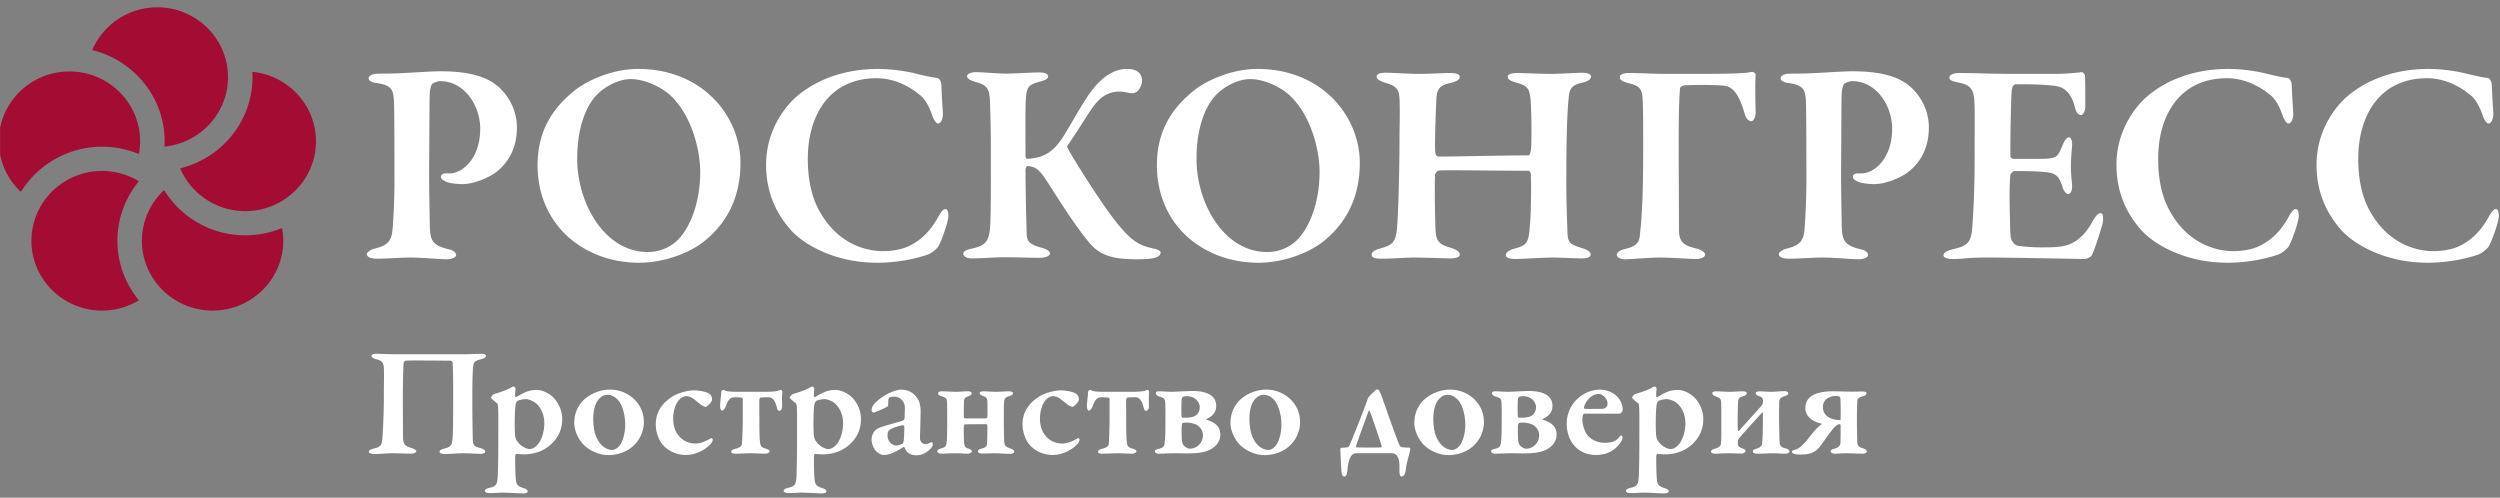 <svg width="216" height="43" fill="none" xmlns="http://www.w3.org/2000/svg"><rect width="100%" height="100%" fill="#808080" stroke="none"/><g clip-path="url(#clip0_69_2021)"><path d="M-.104 12.207c0-3.325 2.738-6.033 6.105-6.033 3.368 0 6.106 2.707 6.106 6.033 0 .377-.04.745-.106 1.102a8.263 8.263 0 00-3.18-.633 8.235 8.235 0 00-7.013 3.904 5.974 5.974 0 01-1.912-4.373zm10.248 8.595a8.03 8.03 0 011.859-5.14 6.117 6.117 0 00-3.182-.893c-3.367 0-6.106 2.705-6.106 6.033 0 3.326 2.739 6.034 6.106 6.034a6.118 6.118 0 003.182-.894 8.037 8.037 0 01-1.86-5.14zm11.05-.47a8.232 8.232 0 01-7.015-3.91 5.979 5.979 0 00-1.917 4.38c0 3.325 2.738 6.033 6.104 6.033 3.367 0 6.107-2.708 6.107-6.033 0-.377-.04-.744-.107-1.1a8.25 8.25 0 01-3.172.63zm.598-14.127c.01.154.025.305.025.46 0 3.806-2.669 7.002-6.25 7.879a6.11 6.11 0 005.627 3.697c3.367 0 6.106-2.709 6.106-6.034 0-3.126-2.422-5.704-5.508-6.002zM13.593.631a6.114 6.114 0 00-5.627 3.696c3.586.873 6.258 4.07 6.258 7.88 0 .153-.008.306-.017.46 3.08-.306 5.492-2.882 5.492-6.003 0-3.325-2.738-6.033-6.106-6.033z" fill="#A30C33"/><path d="M38.04 7.01c-.228 0-.583.15-.684.225-.077.076-.204.351-.228.928-.027.501-.027 3.61-.052 6.467 0 2.281.052 3.91.052 4.537.025 1.53.1 1.981 1.57 2.356.509.1.711.301.711.528 0 .2-.43.35-.786.35-.66 0-2.106-.15-3.221-.15-.736 0-1.979.1-2.764.1-.583 0-.94-.125-.94-.402 0-.175.357-.376.608-.451 1.243-.3 1.548-.677 1.624-1.83.077-1.002.153-2.632.153-3.911 0-.801 0-6.417-.05-7.143-.076-.877-.205-1.278-1.599-1.454-.33-.05-.583-.225-.583-.376 0-.2.228-.35.533-.4.15-.025.608-.025.837-.025 1.624 0 3.703-.2 4.844-.2 2.436 0 4.085.45 5.125 1.452 1.191 1.154 1.472 2.507 1.472 3.384 0 2.056-.94 3.16-1.675 3.785-.66.552-2.056 1.128-3.045 1.128-.278 0-.99-.049-1.318-.175-.357-.15-.533-.275-.533-.5 0-.102.176-.252.38-.252h.381c1.065 0 2.64-1.253 2.64-3.86-.001-2.005-1.37-4.11-3.452-4.11zm25.936 7.069c0 3.283-1.42 5.415-3.197 6.817C59.334 22 57.178 22.7 55.224 22.7c-2.664 0-4.998-1.001-6.595-2.68-1.371-1.455-2.182-3.434-2.182-5.742 0-3.058 1.37-5.012 3.272-6.517 1.142-.877 3.273-1.805 5.403-1.805 5.606 0 8.854 4.111 8.854 8.123zm-12.33-5.966c-.862.827-1.776 2.631-1.776 5.615 0 3.86 2.386 8.046 6.089 8.046 1.396 0 2.258-.702 2.587-1.029 1.066-1.052 1.954-3.207 1.954-5.89 0-1.98-.787-4.988-2.638-6.667-.864-.752-2.232-1.354-3.349-1.354-1.143 0-2.282.703-2.867 1.279zM79.13 6.36c.608.15 1.243.3 1.826.375.178 0 .381.3.381.677.025.7.076 1.578.126 2.306.026.526-.152.952-.43.952-.127 0-.355-.3-.483-.677-.253-.776-.634-1.453-1.066-1.78-1.09-.901-2.383-1.454-3.753-1.454-4.033 0-5.936 3.16-5.936 6.969 0 1.68.305 3.133.863 4.236 1.395 2.758 3.703 3.736 5.683 3.736.33 0 1.572-.05 2.46-.578.938-.525 1.622-1.253 2.206-2.28.305-.551.483-.778.686-.778.278 0 .278.652.201.928-.126.626-.532 1.73-.76 2.181-.077.226-.532.626-.913.802-.355.124-2.105.725-4.44.725-3.755 0-6.418-1.653-7.458-2.831-.964-1.102-2.132-2.857-2.132-5.64 0-3.033 1.725-5.163 2.79-6.016 2.157-1.754 4.77-2.256 6.85-2.256 1.168 0 2.386.176 3.299.402zm5.189-.126c.608 0 1.827.125 2.612.125.761 0 2.232-.1 2.84-.1.509 0 .788.125.788.35 0 .226-.381.351-.66.427-.99.276-1.193.401-1.268 1.529-.052.927-.026 3.734-.026 4.912 0 .1.076.25.177.25 1.37-.1 2.207-.525 3.12-1.98.711-1.153 1.218-2.106 1.853-3.083 1.015-1.655 2.233-2.707 3.602-2.707.862 0 1.32.35 1.32 1.052 0 .226-.18.653-.331.803-.202.225-.431.276-.736.225-.278-.05-.608-.125-.862-.125-1.497 0-2.156 1.052-2.866 2.155-.711 1.104-1.27 1.981-1.65 2.507a.266.266 0 000 .2c.584 1.103 2.84 4.638 3.957 6.091 1.675 2.181 2.334 2.357 3.68 2.657.152.05.406.151.406.277 0 .224-.152.375-.508.476-.356.1-.94.125-1.521.125-2.233 0-3.323-.35-4.314-1.655-.939-1.152-2.004-2.782-3.17-4.612-.839-1.328-1.168-1.755-1.98-1.78-.127 0-.152.177-.177.301 0 2.031.076 4.663.101 5.59.027.501.153.877 1.27 1.154.456.125.736.3.736.501 0 .227-.432.377-.837.377-.558 0-2.31-.05-3.096-.05s-2.055.1-2.867.1c-.38 0-.684-.2-.684-.378 0-.224.203-.35.76-.474 1.219-.277 1.498-.628 1.575-2.157.05-1.254.05-2.982.05-5.665 0-2.933-.05-3.886-.076-4.787-.027-1.178-.253-1.505-1.141-1.755-.66-.175-.839-.35-.839-.527 0-.224.407-.35.762-.35zm33.167 7.845c0 3.283-1.422 5.415-3.198 6.817-1.445 1.104-3.602 1.804-5.555 1.804-2.664 0-4.997-1.001-6.596-2.68-1.369-1.455-2.18-3.434-2.18-5.742 0-3.058 1.37-5.012 3.272-6.517 1.141-.877 3.271-1.805 5.403-1.805 5.606 0 8.854 4.111 8.854 8.123zm-12.33-5.966c-.862.827-1.776 2.631-1.776 5.615 0 3.86 2.384 8.046 6.089 8.046a3.653 3.653 0 002.588-1.029c1.065-1.052 1.954-3.207 1.954-5.89 0-1.98-.788-4.988-2.639-6.667-.863-.752-2.233-1.354-3.349-1.354-1.141 0-2.284.703-2.867 1.279zm19.164 5.415c1.725 0 5.073-.101 7.736-.101.102 0 .204-.25.229-.627.051-.325.051-3.258-.05-4.235-.102-.903-.229-1.152-1.244-1.43-.354-.099-.735-.25-.735-.501 0-.175.254-.326.837-.326.33 0 2.207.076 2.867.076.812 0 2.41-.1 2.714-.1.483 0 .787.125.787.326 0 .25-.229.4-.812.55-.913.202-1.066.603-1.117 1.33-.126 1.178-.203 3.434-.203 6.994 0 2.457.077 3.76.101 4.586.026.977.28 1.053 1.296 1.379.456.15.709.326.709.527 0 .275-.356.35-.813.35-.431 0-1.8-.075-2.562-.075-.558 0-2.588.125-3.095.125-.608 0-.862-.125-.862-.352 0-.224.33-.424.685-.526 1.242-.325 1.293-.524 1.422-2.38.075-1.003.1-3.36.049-4.036 0-.226-.101-.327-.204-.327-2.029 0-7.229-.074-7.736-.024-.127.024-.331.225-.331.376-.05.928 0 3.61.027 4.412.024 1.179.177 1.554 1.216 1.855.533.15.889.352.889.627.025.25-.482.326-.813.326-.178 0-2.282-.075-3.17-.075-.585 0-1.877.1-2.74.1-.659 0-.888-.125-.888-.326 0-.275.28-.425.71-.55 1.117-.301 1.344-.578 1.471-1.63.102-1.002.228-4.738.228-8.172 0-.752.051-2.13 0-3.133-.05-.827-.278-1.103-1.115-1.354-.584-.175-.863-.35-.863-.552 0-.25.33-.35.787-.35.684 0 2.079.1 2.739.1 1.066 0 2.208-.076 2.816-.076.531 0 .837.102.837.326 0 .277-.329.427-.863.552-1.065.226-1.142.702-1.167 1.73-.05.902-.152 3.81-.075 4.286.026.199.128.325.306.325zm27.036-7.32c.178 0 .33.126.33.276-.05.727-.025 2.331 0 3.184.025.326-.152.802-.355.802-.202 0-.457-.125-.609-.702-.33-1.103-.787-2.256-1.725-2.355-.786-.1-2.689-.076-3.221-.05-.507 0-.634.15-.634.4-.103 1.303-.103 3.56-.103 5.238 0 1.755.026 5.115.026 6.894.026 1.08.431 1.329 1.599 1.604.379.125.658.3.658.501 0 .2-.304.377-.761.377-.634 0-2.18-.125-3.145-.125-.939 0-2.536.15-3.044.15-.406 0-.684-.226-.684-.35 0-.276.303-.452.76-.552 1.091-.25 1.193-.677 1.243-1.253.077-.778.28-2.281.28-7.194 0-2.331 0-3.86-.051-4.512-.051-.828-.229-1.128-1.218-1.354-.558-.15-.761-.301-.761-.552 0-.175.356-.326.735-.326 1.117 0 2.107.075 3.12.075h3.298c3.349 0 3.957-.1 4.262-.176zm8.676.802c-.228 0-.585.15-.685.225-.077.076-.203.351-.229.928-.024.501-.024 3.61-.051 6.467 0 2.281.051 3.91.051 4.537.026 1.53.102 1.981 1.573 2.356.507.1.711.301.711.528 0 .2-.432.35-.787.35-.662 0-2.106-.15-3.222-.15-.737 0-1.979.1-2.765.1-.584 0-.939-.125-.939-.402 0-.175.355-.376.609-.451 1.243-.3 1.548-.677 1.623-1.83a58.72 58.72 0 00.152-3.911c0-.801 0-6.417-.049-7.143-.078-.877-.205-1.278-1.599-1.454-.33-.05-.583-.225-.583-.376 0-.2.228-.35.533-.4.152-.025.608-.025.837-.025 1.622 0 3.703-.2 4.844-.2 2.436 0 4.085.45 5.125 1.452 1.193 1.154 1.472 2.507 1.472 3.384 0 2.056-.939 3.16-1.676 3.785-.658.552-2.053 1.128-3.043 1.128-.279 0-.99-.049-1.319-.175-.355-.15-.533-.275-.533-.5 0-.102.178-.252.38-.252h.38c1.066 0 2.639-1.253 2.639-3.86 0-2.005-1.37-4.11-3.449-4.11zm17.576-.626c.836 0 1.876-.1 2.231-.15.102-.026.279.15.306.325.024.452.024 2.182.024 2.682 0 .35-.178.702-.405.702-.229 0-.431-.376-.482-.627-.331-1.404-1.041-1.78-1.624-1.88-.482-.075-1.572-.176-3.527-.15-.101 0-.305.1-.33.702-.05.626-.125 4.111-.101 5.49 0 .074.101.249.254.249h2.03c1.801 0 1.751-.1 2.232-1.203.152-.376.329-.653.558-.653.203 0 .279.427.253.703-.05.702-.101 1.152-.101 1.729 0 .678.051 1.08.101 1.705.026.451-.126.752-.328.752-.204 0-.406-.3-.483-.551-.331-1.104-.66-1.278-1.649-1.353-.812-.076-1.75-.076-2.536-.076-.102 0-.33.25-.33.3-.101.703-.075 2.658-.051 3.484.026.602 0 1.531.101 2.056.076.226.306.552.559.603.406.074 1.193.15 2.055.15.761 0 1.7 0 2.334-.225.761-.277 1.447-.878 2.004-1.856.355-.652.584-.877.787-.877.255 0 .229.526.203.729 0 .2-.736 2.506-.963 2.907-.076.175-.483.325-.61.325-.279 0-6.544-.126-8.446-.126-1.7 0-1.98.126-2.893.126-.482 0-.863-.076-.863-.325 0-.227.33-.401.762-.503 1.293-.3 1.622-.552 1.724-1.903.076-1.054.203-2.959.203-6.067 0-2.957.025-4.111-.025-4.837-.051-.903-.254-1.404-1.344-1.606-.534-.099-.813-.2-.813-.45 0-.226.432-.377.788-.377 1.192 0 3.272.076 4.59.076h3.805zm18.195-.024c.608.15 1.243.3 1.826.375.178 0 .38.3.38.677.025.7.075 1.578.128 2.306.024.526-.154.952-.432.952-.127 0-.356-.3-.483-.677-.253-.776-.634-1.453-1.065-1.78-1.092-.901-2.385-1.454-3.754-1.454-4.034 0-5.937 3.16-5.937 6.969 0 1.68.305 3.133.863 4.236 1.395 2.758 3.704 3.736 5.682 3.736.33 0 1.573-.05 2.46-.578.939-.525 1.624-1.253 2.207-2.28.305-.551.483-.778.685-.778.28 0 .28.652.204.928-.127.626-.533 1.73-.762 2.181-.076.226-.533.626-.913.802-.356.124-2.106.725-4.44.725-3.754 0-6.417-1.653-7.457-2.831-.965-1.102-2.132-2.857-2.132-5.64 0-3.033 1.725-5.163 2.791-6.016 2.155-1.754 4.769-2.256 6.849-2.256 1.169 0 2.386.176 3.3.402zm17.286 0c.608.15 1.241.3 1.825.375.178 0 .38.3.38.677.026.7.077 1.578.127 2.306.026.526-.152.952-.431.952-.126 0-.355-.3-.481-.677-.255-.776-.635-1.453-1.066-1.78-1.092-.901-2.384-1.454-3.754-1.454-4.033 0-5.936 3.16-5.936 6.969 0 1.68.304 3.133.862 4.236 1.395 2.758 3.704 3.736 5.684 3.736.328 0 1.572-.05 2.459-.578.939-.525 1.623-1.253 2.207-2.28.304-.551.483-.778.685-.778.278 0 .278.652.202.928-.126.626-.532 1.73-.761 2.181-.075.226-.532.626-.912.802-.356.124-2.107.725-4.441.725-3.755 0-6.417-1.653-7.458-2.831-.963-1.102-2.13-2.857-2.13-5.64 0-3.033 1.725-5.163 2.79-6.016 2.156-1.754 4.769-2.256 6.849-2.256 1.168 0 2.385.176 3.3.402zM40.044 30.609c.437 0 1.353-.04 1.517-.04.26 0 .424.067.424.176 0 .121-.136.215-.438.296-.587.15-.628.271-.67.676-.054.553-.068 1.432-.068 2.876 0 1.311.027 2.945.041 3.392.014.526.164.608.697.742.179.054.383.161.383.27 0 .149-.177.216-.424.216-.232 0-1.066-.054-1.477-.054-.314 0-1.298.068-1.571.068-.329 0-.479-.081-.479-.202 0-.123.19-.217.383-.258.657-.162.711-.297.766-1.297.014-.27.027-1.647.027-3.025a67.039 67.039 0 00-.04-3.04c0-.175-.124-.242-.193-.242-.983 0-3.486-.041-3.855 0-.068 0-.178.107-.191.203-.041.35-.07 1.823-.07 3.27 0 1.377.015 2.713.015 3.05 0 .636.109.839.67 1 .287.081.478.19.478.298.014.135-.26.215-.438.215-.096 0-1.23-.04-1.708-.04-.314 0-.984.067-1.435.067-.383 0-.52-.094-.52-.202 0-.15.274-.23.425-.27.628-.135.71-.339.751-.918.028-.487.123-1.919.123-3.593 0-1.122.028-1.932 0-2.446-.028-.458-.178-.635-.602-.743-.313-.08-.464-.189-.464-.296 0-.136.178-.19.423-.19.37 0 1.121.04 1.49.04l6.03.001zm7.861 3.837c.37.418.67 1.04.67 1.769 0 .986-.437 1.783-1.176 2.35-.765.595-1.626.69-2.104.69-.247 0-.506-.014-.67-.042-.055-.013-.11.123-.11.19-.013.608.015 1.742.055 2.04.041.364.11.566.656.728.274.082.369.19.369.285 0 .122-.218.175-.382.175-.383 0-1.326-.068-1.819-.068-.341 0-.519.04-1.107.04-.232 0-.397-.08-.397-.202 0-.082.138-.19.356-.243.642-.135.724-.297.765-1.094.014-.472.041-1.553.041-2.917 0-.905.014-2.419-.014-2.931-.013-.284-.055-.338-.096-.378-.245-.19-.52-.42-.52-.486 0-.069.152-.258.288-.312.273-.081 1.025-.31 1.394-.526a.912.912 0 01.274-.122c.054 0 .163.122.163.19-.027.242-.027.417-.04.634 0 .054.068.108.109.095a6.06 6.06 0 01.806-.432c.233-.095.547-.19.943-.19.549 0 1.178.338 1.546.757zm-3.211.202a.713.713 0 00-.151.352c-.082.593-.082 1.687-.055 2.403 0 .243.055.473.137.622.288.499.834.77 1.121.77.151 0 .3-.04.465-.162.711-.513.82-1.675.82-2.04 0-.366-.068-1.053-.573-1.608-.301-.337-.807-.5-1.025-.5-.261 0-.562.068-.74.163zm10.936 1.824a2.81 2.81 0 01-1.217 2.296c-.56.392-1.257.553-1.885.553-.616 0-1.381-.283-1.887-.702-.588-.472-1.025-1.323-1.025-2.08 0-.944.423-1.66.942-2.093a3.413 3.413 0 012.188-.783c1.367-.002 2.884 1.053 2.884 2.81zm-3.813-2.066c-.315.283-.56.877-.56 1.768 0 .445.054.958.163 1.297.288.946.916 1.405 1.491 1.405.137 0 .396-.108.6-.35.288-.352.507-1.069.507-1.838 0-.568-.124-1.445-.547-2.04-.247-.311-.602-.54-.984-.54-.233 0-.451.095-.67.298zm9.473-.379c.179.122.233.31.233.486 0 .243-.451.635-.533.635-.123 0-.342-.095-.629-.338-.37-.297-.656-.582-1.08-.582-.15 0-.382.082-.587.298-.342.351-.532 1.026-.532 1.648 0 .877.368 1.337.436 1.419.26.35.753.728 1.49.728.397 0 .848-.161 1.313-.445a.12.12 0 01.178.109c0 .134-.11.31-.219.417-.464.486-1.258.905-2.105.905-.997 0-1.763-.512-2.146-1.08a3.002 3.002 0 01-.45-1.568c0-1.052.546-1.821 1.366-2.349.479-.337 1.38-.582 1.928-.582.408.001 1.091.11 1.338.299zm2.23 5.173c-.165 0-.343-.04-.343-.162 0-.108.096-.188.328-.257.369-.094.574-.19.602-.446.028-.406.069-1.27.069-2.255v-1.595c0-.054-.028-.12-.11-.135a12.106 12.106 0 00-.629-.027c-.41 0-.587.392-.724.77-.11.257-.219.378-.328.378-.123 0-.178-.243-.164-.445.013-.459.095-.838.095-1.135-.014-.08.096-.203.164-.203.069 0 .151.055.246.095.096.04.533.068.862.068h2.678c.328 0 .834-.04.943-.08.096-.041.192-.082.26-.082.069 0 .124.122.124.202-.041.392-.028.715-.014 1.177.014.27-.122.432-.246.432-.096 0-.165-.083-.232-.352-.11-.5-.343-.825-.698-.825-.273 0-.588.014-.683.028-.07.014-.096.122-.11.202-.014.378 0 1.081 0 1.703 0 .986.014 1.553.055 1.931.041.392.137.473.52.581.218.068.314.162.314.217 0 .106-.192.215-.343.215-.464 0-1.01-.04-1.312-.04-.313 0-.874.04-1.325.04zm10.198-4.754c.37.418.67 1.04.67 1.769 0 .986-.438 1.783-1.176 2.35-.766.595-1.626.69-2.104.69-.248 0-.507-.014-.67-.042-.055-.013-.11.123-.11.19-.014.608.014 1.742.055 2.04.04.364.11.566.656.728.273.082.368.19.368.285 0 .122-.218.175-.382.175-.383 0-1.326-.068-1.818-.068-.342 0-.52.04-1.107.04-.232 0-.397-.08-.397-.202 0-.082.138-.19.355-.243.642-.135.725-.297.765-1.094.014-.472.042-1.553.042-2.917 0-.905.014-2.419-.014-2.931-.014-.284-.055-.338-.097-.378-.245-.19-.519-.42-.519-.486 0-.069.151-.258.287-.312.273-.081 1.026-.31 1.395-.526a.912.912 0 01.273-.122c.055 0 .164.122.164.19-.027.242-.027.417-.041.634 0 .054.068.108.11.095a5.94 5.94 0 01.806-.432 2.45 2.45 0 01.942-.19c.548 0 1.178.338 1.547.757zm-3.212.202a.714.714 0 00-.151.352c-.082.593-.082 1.687-.055 2.403 0 .243.055.473.137.622.288.499.834.77 1.121.77.151 0 .3-.04.465-.162.711-.513.82-1.675.82-2.04 0-.366-.068-1.053-.574-1.608-.3-.337-.806-.5-1.024-.5-.262 0-.562.068-.74.163zm8.735-.257c.164.217.3.555.3 1.163 0 .527-.054 2.133-.054 2.283 0 .377.274.54.506.54.068 0 .342-.108.48-.163.04-.027.054-.013.08.014a.52.52 0 01.041.19c0 .256-.642.918-1.407.918-.396 0-.82-.123-1.025-.649-.014-.053-.096-.08-.123-.053-.342.242-.903.5-1.08.567a2.19 2.19 0 01-.602.108c-.505 0-1.052-.608-1.052-1.364 0-.245.11-.5.246-.69.137-.19.37-.27.492-.323.301-.122 1.545-.46 1.859-.554.165-.053.247-.15.247-.203.013-.122.04-.864.028-1.04-.015-.324-.302-.865-.917-.865-.19 0-.342.027-.437.095-.055.027-.083.163-.083.621a.174.174 0 01-.055.123c-.095.094-1.107.54-1.202.54-.083 0-.178-.11-.178-.19 0-.39.3-.755 1.148-1.296.506-.324 1.176-.5 1.367-.5.834 0 1.217.431 1.421.728zm-1.27 3.945c.055-.04.11-.203.11-.258.026-.189.054-.755.054-1.201 0-.053-.055-.135-.096-.135-.233 0-.862.202-1.107.35-.165.122-.248.19-.248.541 0 .593.493.864.753.864.123.001.397-.08.534-.161zm9.309.877c-.342 0-1.012-.053-1.313-.053-.314 0-.71.026-1.107.026-.164 0-.37-.053-.37-.202 0-.122.151-.177.383-.244.247-.053.383-.215.396-.324.028-.23.042-.702.042-1.607 0-.095-.042-.162-.11-.162l-1.79.014c-.096 0-.124.053-.138.256-.013.23 0 .96.028 1.297.014.312.096.474.328.527.219.068.342.162.342.244 0 .08-.11.215-.396.215-.096 0-.697-.04-.999-.04-.437 0-1.024.04-1.256.04-.233 0-.343-.122-.343-.23 0-.08.123-.175.343-.23.313-.08.382-.177.437-.312.054-.201.082-.795.082-1.822 0-1.026 0-1.567-.014-1.823-.014-.324-.055-.418-.464-.54-.206-.068-.315-.162-.315-.257 0-.135.164-.175.341-.175.329 0 .876.04 1.176.04.437 0 .629-.04 1.053-.04.219 0 .341.054.341.175 0 .08-.069.162-.273.242-.342.123-.383.217-.397.46-.014.418-.014 1.216-.014 1.351.014.041.055.108.11.108h1.804c.041 0 .123-.067.123-.12.014-.366.014-1.177 0-1.325-.013-.325-.123-.392-.342-.474-.164-.068-.327-.135-.327-.27 0-.107.163-.148.355-.148.246 0 .697.04 1.038.04.451 0 .752-.04 1.12-.04.234 0 .37.067.37.162 0 .133-.136.188-.3.242-.451.136-.437.258-.478.595-.014.12-.014.892-.014 1.62 0 .716.014 1.365.04 1.783.015.35.22.42.534.54.22.069.314.162.314.257.001.137-.19.204-.34.204zm5.701-5.186c.178.122.234.31.234.486 0 .243-.452.635-.534.635-.123 0-.342-.095-.629-.338-.37-.297-.656-.582-1.08-.582-.15 0-.382.082-.587.298-.343.351-.533 1.026-.533 1.648 0 .877.37 1.337.437 1.419.26.35.752.728 1.49.728.396 0 .847-.161 1.313-.445a.119.119 0 01.177.109c0 .134-.11.31-.219.417-.464.486-1.258.905-2.104.905-.998 0-1.763-.512-2.146-1.08a3 3 0 01-.452-1.568c0-1.052.547-1.821 1.368-2.349.478-.337 1.38-.582 1.926-.582.41.001 1.093.11 1.34.299zM95.21 39.2c-.164 0-.341-.04-.341-.162 0-.108.096-.188.328-.257.368-.094.574-.19.602-.446.028-.406.068-1.27.068-2.255v-1.595c0-.054-.028-.12-.11-.135a12.106 12.106 0 00-.628-.027c-.41 0-.588.392-.725.77-.11.257-.218.378-.328.378-.123 0-.177-.243-.164-.445.014-.459.096-.838.096-1.135-.014-.08.096-.203.164-.203.069 0 .15.055.246.095.095.04.533.068.862.068h2.678c.328 0 .834-.04.943-.08.097-.041.192-.082.26-.082.069 0 .124.122.124.202-.042.392-.028.715-.014 1.177.014.27-.123.432-.247.432-.096 0-.164-.083-.232-.352-.11-.5-.341-.825-.697-.825-.273 0-.588.014-.683.028-.069.014-.096.122-.11.202-.013.378 0 1.081 0 1.703 0 .986.014 1.553.055 1.931.041.392.137.473.52.581.218.068.314.162.314.217 0 .106-.192.215-.343.215-.464 0-1.011-.04-1.312-.04-.314 0-.875.04-1.326.04zm9.051-3.012c-.069.014-.028.068.027.094.245.069.547.217.655.298.206.162.493.404.493.959 0 .73-.547 1.202-1.135 1.417-.52.19-1.189.217-1.749.217-.302 0-.602-.014-.957-.014-.438 0-.984.028-1.463.041-.192.013-.355-.108-.355-.217 0-.12.164-.162.342-.202.478-.121.492-.31.519-.635.041-.284.055-.73.055-1.782 0-.527.013-1-.014-1.526-.013-.34-.055-.448-.519-.582-.164-.04-.301-.149-.301-.31 0-.069.054-.137.288-.137.245 0 .806.042 1.079.042.26 0 1.408-.069 1.846-.069.86 0 2.008.216 2.008 1.284 0 .636-.41.932-.819 1.122zm-1.723-1.958c-.191 0-.314.04-.37.081-.041.04-.067.12-.081.297-.014.188-.028 1.148 0 1.35.014.109.068.135.15.135.232 0 .656-.013.875-.095.356-.133.547-.43.547-.823 0-.365-.328-.945-1.121-.945zm.916 2.512c-.206-.135-.629-.23-.875-.23-.164 0-.246 0-.369.027-.055.013-.083.068-.096.162-.027.135-.027.648-.013 1.093 0 .259.027.474.15.663.109.149.397.311.533.311.656 0 1.149-.54 1.149-1.162-.001-.405-.233-.69-.479-.864zm8.872-.27c0 1.148-.709 1.972-1.216 2.296-.56.392-1.257.553-1.886.553-.616 0-1.381-.283-1.887-.702-.587-.472-1.025-1.323-1.025-2.08 0-.944.424-1.66.943-2.093a3.411 3.411 0 012.187-.783c1.367-.002 2.884 1.053 2.884 2.81zm-3.813-2.066c-.315.283-.561.877-.561 1.768 0 .445.054.958.164 1.297.287.946.916 1.405 1.489 1.405.137 0 .397-.108.602-.35.288-.352.506-1.069.506-1.838 0-.568-.124-1.445-.547-2.04-.246-.311-.6-.54-.983-.54-.233 0-.452.095-.67.298zm8.681 4.754a.569.569 0 00-.355.133c-.315.285-.382.946-.436 1.461-.042.31-.152.418-.261.418-.136 0-.219-.203-.233-.365-.054-.54-.081-1.62-.109-1.944-.014-.096.055-.177.109-.177.165 0 .329-.014.493-.04.054-.014.137-.041.177-.122a91.797 91.797 0 001.463-3.688c.027-.081.081-.23.123-.364.041-.15.219-.325.588-.663.096-.108.191-.161.273-.161.082 0 .165.107.343.566.396 1.12 1.298 3.701 1.53 4.202.042.108.124.216.246.216.179.04.424.04.616.04.055 0 .095.068.082.162-.041.352-.315 1.067-.397 1.85-.041.311-.191.486-.328.486s-.205-.135-.205-.446v-.432c0-.797-.273-1.135-.642-1.135h-3.077v.003zm1.163-3.62c-.028-.095-.096-.054-.124 0-.287.81-.943 2.554-1.066 2.998-.014.055.014.121.068.121.219 0 1.887.028 2.079-.013.054-.013.082-.053.067-.094-.109-.406-.86-2.607-1.024-3.012zm9.856.932a2.811 2.811 0 01-1.217 2.296c-.56.392-1.257.553-1.886.553-.615 0-1.38-.283-1.887-.702-.587-.472-1.024-1.323-1.024-2.08 0-.944.423-1.66.943-2.093a3.414 3.414 0 012.187-.783c1.367-.002 2.884 1.053 2.884 2.81zm-3.813-2.066c-.315.283-.561.877-.561 1.768 0 .445.054.958.163 1.297.289.946.917 1.405 1.49 1.405.137 0 .398-.108.602-.35.288-.352.506-1.069.506-1.838 0-.568-.123-1.445-.547-2.04-.246-.311-.6-.54-.983-.54-.233 0-.452.095-.67.298zm8.914 1.782c-.07.014-.028.068.027.094.245.069.546.217.655.298.205.162.493.404.493.959 0 .73-.547 1.202-1.136 1.417-.518.19-1.188.217-1.748.217-.302 0-.602-.014-.957-.014-.438 0-.985.028-1.463.041-.191.013-.355-.108-.355-.217 0-.12.164-.162.342-.202.478-.121.491-.31.519-.635.041-.284.055-.73.055-1.782 0-.527.014-1-.014-1.526-.014-.34-.055-.448-.52-.582-.163-.04-.3-.149-.3-.31 0-.069.055-.137.288-.137.245 0 .806.042 1.078.042.261 0 1.409-.069 1.846-.069.861 0 2.009.216 2.009 1.284 0 .636-.41.932-.819 1.122zm-1.724-1.958c-.191 0-.313.04-.369.081-.041.04-.068.12-.082.297-.013.188-.027 1.148 0 1.35.014.109.069.135.151.135.233 0 .656-.013.875-.095.355-.133.546-.43.546-.823 0-.365-.327-.945-1.121-.945zm.917 2.512c-.206-.135-.628-.23-.875-.23-.163 0-.246 0-.369.027-.055.013-.082.068-.096.162-.028.135-.028.648-.014 1.093 0 .259.027.474.15.663.11.149.397.311.534.311.655 0 1.148-.54 1.148-1.162 0-.405-.232-.69-.478-.864zm7.178-2.513c.314.297.518.717.518 1.19 0 .094-.136.324-.299.324h-2.981c-.068 0-.136.04-.15.095-.041.108-.055.31-.055.486 0 .296.165.918.424 1.255.342.433.916.677 1.517.677.574 0 .971-.135 1.23-.474.055-.081.125-.161.179-.161.055 0 .123.094.123.175 0 .08-.041.23-.109.338-.424.647-1.067 1.175-2.187 1.175-1.572 0-2.529-1.175-2.529-2.715 0-1.08.601-2.16 1.736-2.674a2.716 2.716 0 011.121-.257c.546 0 1.105.215 1.462.566zm-2.83.96c-.014.067.041.135.095.135.356.013.78 0 1.463 0 .234 0 .479-.136.479-.46 0-.378-.383-.824-.766-.824-.573 0-1.107.526-1.271 1.148zm9.637-.743c.37.418.671 1.04.671 1.769 0 .986-.437 1.783-1.176 2.35-.765.595-1.627.69-2.105.69-.247 0-.505-.014-.67-.042-.055-.013-.109.123-.109.19-.014.608.014 1.742.054 2.04.041.364.109.566.657.728.272.082.368.19.368.285 0 .122-.219.175-.383.175-.383 0-1.325-.068-1.817-.068-.342 0-.519.04-1.107.04-.233 0-.397-.08-.397-.202 0-.082.136-.19.355-.243.643-.135.725-.297.766-1.094.014-.472.041-1.553.041-2.917 0-.905.014-2.419-.014-2.931-.013-.284-.054-.338-.096-.378-.246-.19-.519-.42-.519-.486 0-.069.15-.258.287-.312.273-.081 1.025-.31 1.395-.526a.896.896 0 01.273-.122c.054 0 .163.122.163.19-.026.242-.026.417-.04.634 0 .054.068.108.109.095a6.05 6.05 0 01.806-.432c.233-.095.547-.19.943-.19.548 0 1.177.338 1.545.757zm-3.211.202a.724.724 0 00-.152.352c-.081.593-.081 1.687-.054 2.403 0 .243.054.473.137.622.287.499.834.77 1.121.77.151 0 .301-.04.465-.162.711-.513.82-1.675.82-2.04 0-.366-.069-1.053-.575-1.608-.299-.337-.806-.5-1.024-.5-.26 0-.561.068-.738.163zm5.003-.837c.261 0 .739.04 1.149.04.328 0 .766-.04 1.176-.04.137 0 .315.055.315.148 0 .108-.096.217-.315.27-.465.123-.409.312-.437.486a36.861 36.861 0 00-.028 2.46c.014.08.056.094.11.04l1.859-2.067c.15-.162.205-.31.205-.377v-.163c0-.189-.055-.296-.396-.404-.082-.028-.233-.122-.233-.217 0-.108.123-.175.342-.175.287 0 .656.04 1.066.04.396-.013.71-.054 1.066-.054.245 0 .341.081.341.177 0 .107-.096.189-.327.255-.383.123-.438.299-.452.474 0 .108-.014.608-.014 1.188 0 .799.028 1.81.042 2.284.014.432.287.513.533.567.218.055.328.175.328.257 0 .08-.164.203-.315.203-.342 0-.765-.04-1.188-.04-.357 0-.834.04-1.327.04-.164 0-.342-.068-.342-.203 0-.108.096-.175.328-.23.314-.095.465-.283.479-.459.028-.365.068-.878.068-2.606 0-.069-.054-.083-.095-.028-.629.69-1.45 1.58-1.941 2.161-.055.068-.137.175-.137.283v.204c0 .176.096.311.355.404.164.041.315.136.315.216 0 .136-.178.243-.355.243-.138 0-.902-.026-1.217-.026-.451 0-.779.04-1.026.04-.122 0-.382-.027-.382-.189 0-.108.136-.202.355-.257.342-.094.451-.215.493-.377.027-.19.04-.446.04-1.108 0-1.217 0-2.215-.013-2.485-.014-.31-.097-.393-.453-.528-.244-.094-.313-.19-.313-.27 0-.122.123-.177.341-.177zm12.988.135c0 .123-.11.257-.328.297-.464.121-.464.283-.479.46 0 .107-.027.674-.027 1.444 0 .81.014 1.553.027 2.026.014.432.246.473.492.554.219.067.342.176.342.283 0 .096-.178.19-.355.19-.095 0-1.189-.04-1.477-.04-.451 0-.656.04-.902.04-.205 0-.396-.068-.396-.203 0-.122.124-.176.328-.23.314-.08.478-.257.505-.404.028-.162.028-1.204.028-1.607 0-.082-.042-.11-.069-.11-.205 0-.437.19-.738.595-.356.46-.6.837-.916 1.257-.382.5-.778.77-1.668.77-.095 0-.41.012-.56-.042-.096-.026-.26-.081-.26-.189 0-.109.123-.135.246-.175.328-.095.616-.244 1.422-1.297.355-.447.724-.81.916-.919.027-.014.027-.04 0-.04-.943-.203-1.422-.73-1.422-1.337 0-.73.451-1.46 2.378-1.46.629 0 1.38.04 1.846.027.274 0 .519-.014.71-.014.152.015.357.03.357.124zm-2.256.58c0-.12-.041-.27-.097-.27-.095-.026-.109-.04-.313-.04-.589 0-1.108.324-1.108.96 0 .742.656 1.106 1.462 1.12.055 0 .069-.04.069-.094a32.71 32.71 0 00-.013-1.676z" fill="#fff"/></g><defs><clipPath id="clip0_69_2021"><path fill="#fff" transform="translate(.007 .63)" d="M0 0h216v42H0z"/></clipPath></defs></svg>